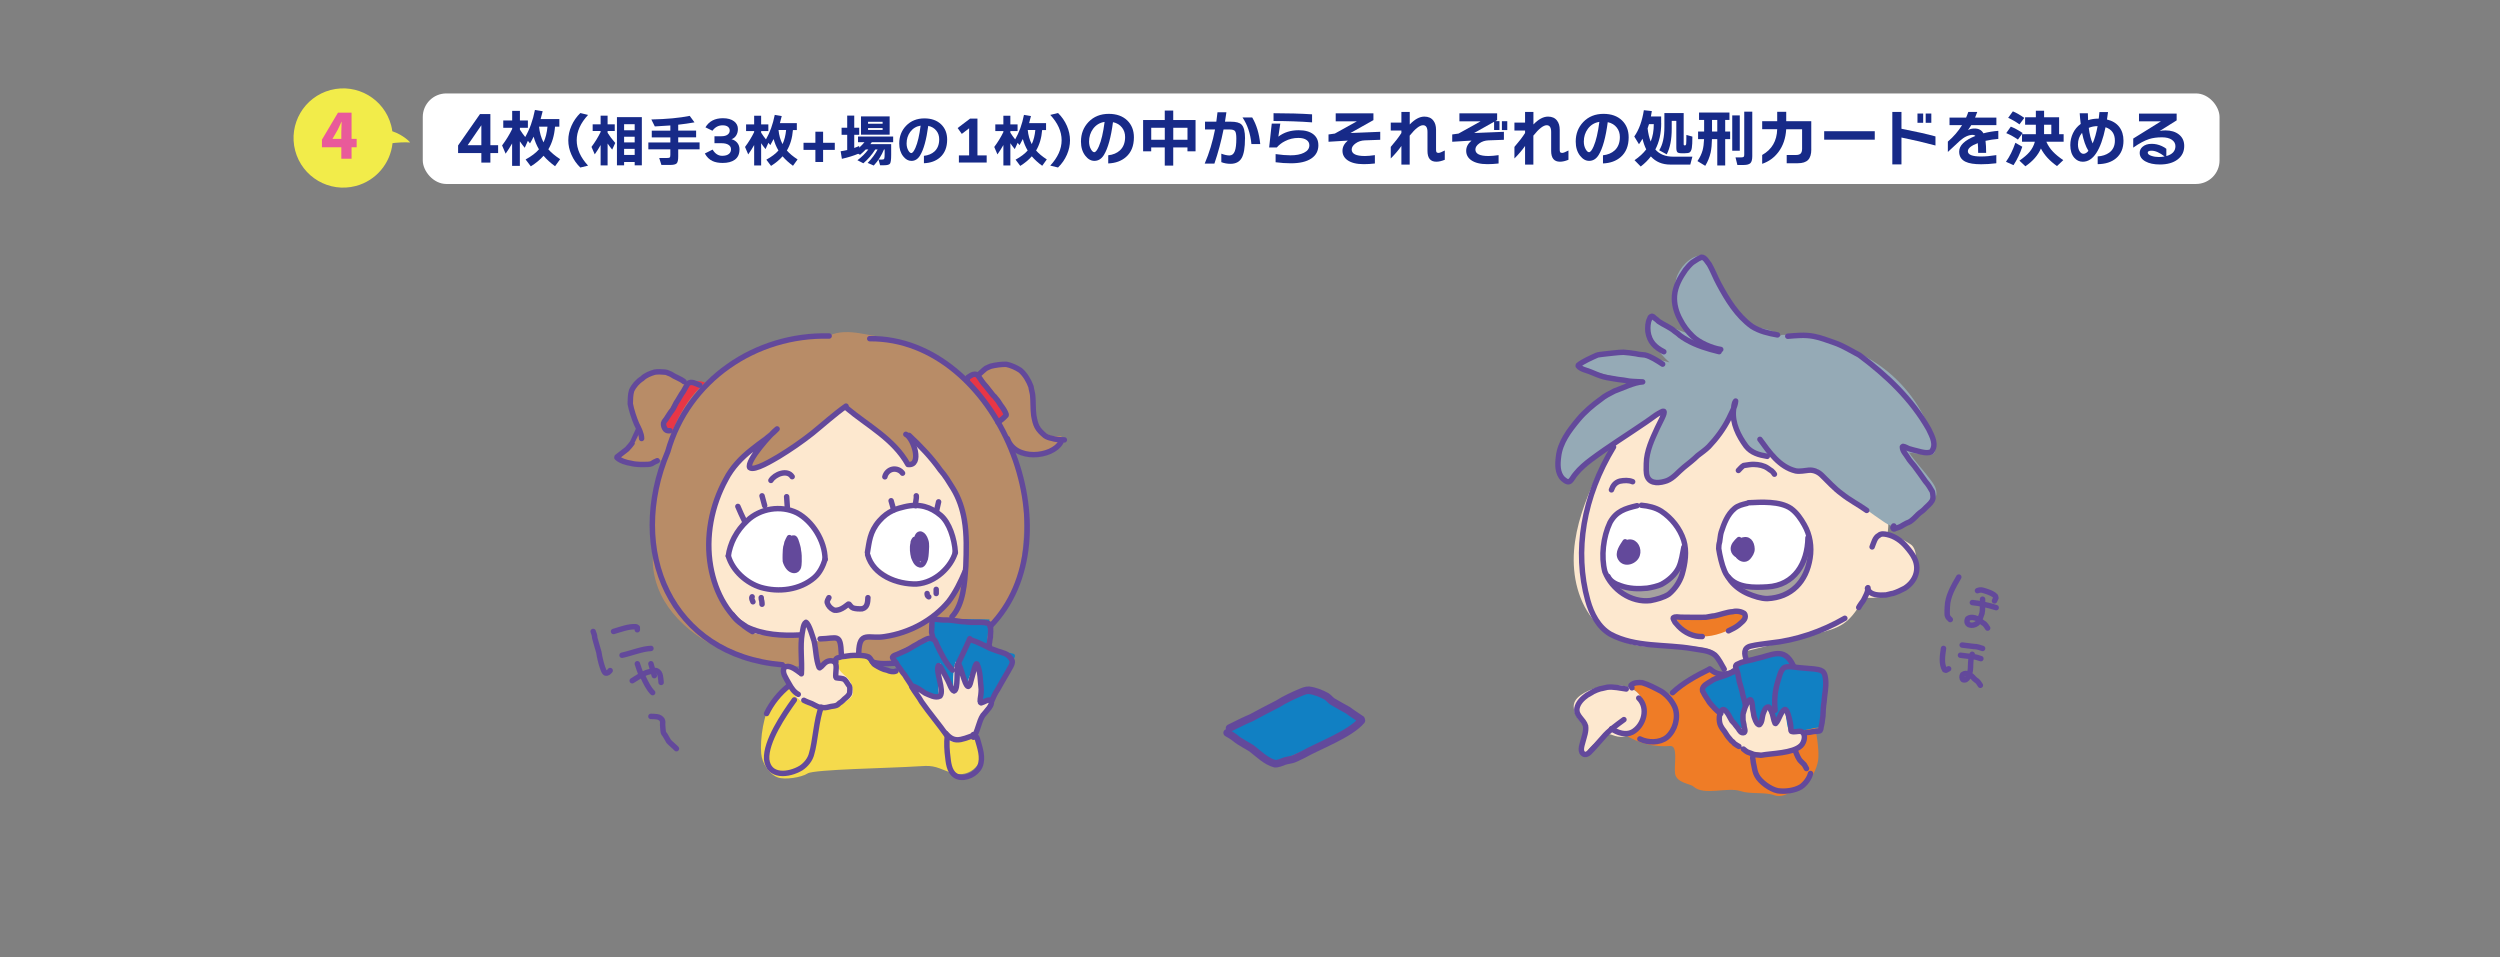 <?xml version="1.0" encoding="UTF-8"?><svg id="_レイヤー_2" xmlns="http://www.w3.org/2000/svg" viewBox="0 0 855.67 327.72"><rect x="0" y="0" width="855.67" height="327.72" fill="#808080" stroke="none"/><defs><style>.cls-1{stroke-width:2.58px;}.cls-1,.cls-2,.cls-3{fill:none;}.cls-1,.cls-3{stroke:#63499b;stroke-linecap:round;stroke-linejoin:round;}.cls-4{fill:#fde8cf;}.cls-4,.cls-5,.cls-6,.cls-7,.cls-2,.cls-8,.cls-9,.cls-10,.cls-11,.cls-12,.cls-13,.cls-14,.cls-15{stroke-width:0px;}.cls-5{fill:#b88c67;}.cls-6{fill:#e83646;}.cls-7{fill:#172a88;}.cls-8{fill:#fff;}.cls-3{stroke-width:1.87px;}.cls-9{fill:#f5da4c;}.cls-10{fill:#95aab6;}.cls-11{fill:#f2ec4a;}.cls-12{fill:#e95a9a;}.cls-13{fill:#ef7c26;}.cls-14{fill:#a5a19f;}.cls-15{fill:#1180c3;}</style></defs><g id="_レイヤー_6"><rect class="cls-2" width="855.67" height="327.72"/></g><g id="_レイヤー_8"><rect class="cls-8" x="144.7" y="31.98" width="614.98" height="30.99" rx="8.06" ry="8.06"/><path class="cls-7" d="m170.49,52.4h-2.65v3.26h-3.09v-3.26h-7.96v-2.62l7.49-10.73h3.56v10.65h2.65v2.71Zm-5.74-2.71v-6.82l-4.68,6.82h4.68Z"/><path class="cls-7" d="m175.3,49.06c-.66,1.19-1.41,2.36-2.24,3.54l-1.21-2.82c1.37-1.83,2.52-3.71,3.45-5.63v-.4h-3.05v-2.52h3.05v-3.28h2.65v3.28h2.73v2.52h-2.73v.61c.55.88,1.16,1.72,1.82,2.54,1.51-2.61,2.62-5.7,3.32-9.27l2.65.44c-.23.96-.46,1.86-.7,2.69h6.41v2.6h-1.48c-.24,3.02-1,5.6-2.29,7.75.99,1.13,2.34,2.25,4.04,3.37l-1.74,2.41c-1.57-1.14-2.88-2.33-3.94-3.58-1.17,1.34-2.62,2.55-4.36,3.62l-1.78-2.35c2-1.1,3.53-2.26,4.57-3.47-.8-1.35-1.41-2.8-1.82-4.34-.42.85-.84,1.62-1.25,2.31l-.72-.89-1.08,2.39c-.59-.71-1.15-1.45-1.67-2.22v8.4h-2.65v-7.71Zm10.73-.34c.71-1.48,1.16-3.27,1.35-5.36h-2.88c.2,2.02.71,3.8,1.52,5.36Z"/><path class="cls-7" d="m201.28,39.33c-2.59,2.8-3.89,5.69-3.89,8.68s1.3,5.88,3.89,8.68l-2.66.65c-1.3-1.28-2.32-2.74-3.04-4.4-.72-1.62-1.07-3.26-1.07-4.92s.36-3.31,1.08-4.95,1.73-3.1,3.04-4.38l2.66.65Z"/><path class="cls-7" d="m205.57,49.65c-.59,1.07-1.26,2.13-2.01,3.18l-1.11-2.55c1.24-1.66,2.28-3.36,3.12-5.09v-.36h-2.72v-2.28h2.72v-2.97h2.39v2.97h2.45v2.28h-2.45v.63c.68,1.1,1.55,2.25,2.62,3.47l-1.05,2.28c-.57-.7-1.1-1.4-1.57-2.09v7.49h-2.39v-6.95Zm14.11,6.93h-2.45v-1.13h-3.62v1.13h-2.45v-16.49h8.52v16.49Zm-2.45-11.99v-2.09h-3.62v2.09h3.62Zm0,4.16v-1.95h-3.62v1.95h3.62Zm0,4.29v-2.09h-3.62v2.09h3.62Z"/><path class="cls-7" d="m239.45,51.11h-7.32v2.45c0,1.24-.18,2.03-.55,2.38s-1.13.52-2.31.52h-2.89l-.75-2.39h2.72c.47,0,.77-.06.9-.18.13-.12.19-.42.19-.89v-1.88h-7.53v-2.36h7.53v-1.74h-6.36v-2.3h6.36v-1.78c-1.74.14-3.51.25-5.32.33l-1.19-2.38c5.26-.11,9.64-.52,13.14-1.23l1.63,2.22c-1.85.33-3.71.6-5.57.8v2.03h6.13v2.3h-6.13v1.74h7.32v2.36Z"/><path class="cls-7" d="m253.1,51.18c0,1.57-.55,2.75-1.65,3.52-1,.71-2.36,1.07-4.1,1.07-1.39,0-2.55-.22-3.47-.65-1.1-.51-1.98-1.37-2.64-2.58l2.66-1.34c.85,1.42,1.95,2.13,3.27,2.13,1.03,0,1.81-.22,2.34-.67.46-.4.69-.92.69-1.57s-.28-1.14-.84-1.51-1.35-.56-2.37-.56h-2.45v-2.39h2.38c.93,0,1.65-.19,2.15-.58.46-.36.69-.82.69-1.38,0-.52-.2-.95-.61-1.28-.41-.33-1.02-.5-1.82-.5-1.42,0-2.58.62-3.49,1.86l-2.39-1.17c1.23-2.08,3.22-3.12,5.98-3.12,1.63,0,2.92.36,3.85,1.09.86.68,1.28,1.54,1.28,2.6,0,.86-.2,1.6-.6,2.23-.4.63-.94,1.06-1.6,1.27.77.19,1.4.57,1.9,1.13.57.65.86,1.45.86,2.39Z"/><path class="cls-7" d="m258.12,49.65c-.6,1.07-1.28,2.14-2.03,3.2l-1.09-2.55c1.24-1.66,2.28-3.36,3.12-5.09v-.36h-2.76v-2.28h2.76v-2.97h2.39v2.97h2.47v2.28h-2.47v.56c.5.79,1.05,1.56,1.65,2.3,1.37-2.36,2.37-5.16,3.01-8.39l2.39.4c-.2.87-.42,1.68-.63,2.43h5.8v2.36h-1.34c-.22,2.73-.91,5.07-2.07,7.01.89,1.02,2.11,2.04,3.66,3.04l-1.57,2.18c-1.42-1.03-2.6-2.11-3.56-3.24-1.06,1.21-2.38,2.3-3.95,3.28l-1.61-2.13c1.81-1,3.19-2.04,4.14-3.14-.73-1.23-1.28-2.54-1.65-3.93-.38.77-.76,1.46-1.13,2.09l-.65-.8-.98,2.16c-.54-.64-1.04-1.31-1.51-2.01v7.6h-2.39v-6.97Zm9.71-.31c.64-1.34,1.05-2.96,1.23-4.85h-2.6c.18,1.83.64,3.44,1.38,4.85Z"/><path class="cls-7" d="m285.72,51.3h-4v4.14h-2.64v-4.14h-4.06v-2.43h4.06v-3.79h2.64v3.79h4v2.43Z"/><path class="cls-7" d="m293.72,52.64c-1.57.66-3.43,1.24-5.57,1.72l-.42-2.59c.74-.1,1.49-.24,2.24-.42v-5.21h-1.92v-2.43h1.92v-4.14h2.41v4.14h1.7v2.43h-1.7v4.5c.56-.19,1.12-.42,1.69-.69v.59c.68-.6,1.28-1.23,1.82-1.88h-2.22v-1.92h12.03v1.92h-7.3c-.11.15-.28.38-.5.67h7.12v3.71c0,1.57-.13,2.55-.39,2.94-.26.39-.94.58-2.04.58h-1.36l-.54-1.93h1.13c.45,0,.72-.1.82-.31s.15-.76.15-1.67v-1.49h-.23c-.83,2.06-2,3.89-3.5,5.5l-2.09-.9c1.4-1.42,2.54-2.95,3.41-4.6h-.8c-1.14,1.8-2.5,3.38-4.08,4.73l-2.03-1.05c1.44-1.07,2.69-2.3,3.73-3.68h-.88c-.63.66-1.28,1.27-1.95,1.82l-.65-.36Zm10.78-6.55h-9.81v-6.26h9.81v6.26Zm-2.41-3.75v-.65h-4.98v.65h4.98Zm0,2.14v-.65h-4.98v.65h4.98Z"/><path class="cls-7" d="m324.18,47.79c0,2.63-.82,4.66-2.45,6.09-1.42,1.24-3.25,1.9-5.5,1.99v-2.53c1.49-.17,2.7-.67,3.62-1.51,1.07-1,1.61-2.38,1.61-4.16,0-1.12-.31-2.09-.94-2.89-.66-.87-1.6-1.44-2.81-1.7-.63,4.72-1.56,8.1-2.8,10.13-.75,1.24-1.74,1.86-2.97,1.86-1.05,0-1.98-.52-2.8-1.57-.91-1.15-1.36-2.62-1.36-4.4,0-2.41.79-4.44,2.36-6.07,1.62-1.67,3.71-2.51,6.26-2.51,2.4,0,4.31.68,5.73,2.05,1.37,1.33,2.05,3.07,2.05,5.23Zm-9.08-4.79c-1.48.23-2.67.95-3.56,2.15-.83,1.14-1.24,2.45-1.24,3.95,0,.93.2,1.74.59,2.41.34.59.68.88,1.01.88.42,0,.89-.59,1.42-1.78.77-1.76,1.36-4.3,1.78-7.6Z"/><path class="cls-7" d="m337.72,55.63h-9.52v-2.45h3.5v-9.27l-2.51,1.92-1.42-2.01,4.25-3.22h2.53v12.58h3.16v2.45Z"/><path class="cls-7" d="m343.42,49.65c-.6,1.07-1.28,2.14-2.03,3.2l-1.09-2.55c1.24-1.66,2.28-3.36,3.12-5.09v-.36h-2.76v-2.28h2.76v-2.97h2.39v2.97h2.47v2.28h-2.47v.56c.5.79,1.05,1.56,1.65,2.3,1.37-2.36,2.37-5.16,3.01-8.39l2.39.4c-.2.87-.42,1.68-.63,2.43h5.8v2.36h-1.34c-.22,2.73-.91,5.07-2.07,7.01.89,1.02,2.11,2.04,3.66,3.04l-1.57,2.18c-1.42-1.03-2.6-2.11-3.56-3.24-1.06,1.21-2.38,2.3-3.95,3.28l-1.61-2.13c1.81-1,3.19-2.04,4.14-3.14-.73-1.23-1.28-2.54-1.65-3.93-.38.77-.76,1.46-1.13,2.09l-.65-.8-.98,2.16c-.54-.64-1.04-1.31-1.51-2.01v7.6h-2.39v-6.97Zm9.71-.31c.64-1.34,1.05-2.96,1.23-4.85h-2.6c.18,1.83.64,3.44,1.38,4.85Z"/><path class="cls-7" d="m359.47,39.33l2.66-.65c1.3,1.28,2.31,2.74,3.03,4.38.71,1.64,1.07,3.29,1.07,4.95s-.35,3.3-1.05,4.92c-.73,1.66-1.74,3.13-3.05,4.4l-2.66-.65c2.59-2.8,3.89-5.69,3.89-8.68s-1.3-5.88-3.89-8.68Z"/><path class="cls-7" d="m388.1,47.01c0,2.91-.9,5.15-2.71,6.73-1.57,1.37-3.59,2.1-6.08,2.2v-2.79c1.65-.18,2.98-.74,4-1.67,1.19-1.1,1.78-2.63,1.78-4.59,0-1.24-.35-2.31-1.04-3.2-.73-.96-1.77-1.59-3.11-1.88-.69,5.22-1.72,8.95-3.09,11.2-.83,1.37-1.93,2.05-3.28,2.05-1.16,0-2.19-.58-3.09-1.74-1-1.27-1.5-2.89-1.5-4.87,0-2.67.87-4.9,2.6-6.71,1.79-1.85,4.1-2.77,6.92-2.77,2.65,0,4.76.75,6.33,2.26,1.51,1.47,2.27,3.39,2.27,5.78Zm-10.03-5.29c-1.64.25-2.95,1.04-3.94,2.37-.92,1.26-1.38,2.71-1.38,4.36,0,1.03.22,1.92.66,2.67.38.65.75.97,1.12.97.47,0,.99-.66,1.57-1.97.85-1.95,1.5-4.75,1.97-8.4Z"/><path class="cls-7" d="m406.43,50.46h-4.87v6.22h-2.9v-6.22h-4.64v1.33h-2.77v-10.71h7.41v-3.24h2.9v3.24h7.64v10.71h-2.77v-1.33Zm-12.4-2.62h4.64v-4.11h-4.64v4.11Zm7.54,0h4.87v-4.11h-4.87v4.11Z"/><path class="cls-7" d="m426.12,47.41c0,3.13-.38,5.36-1.14,6.68s-2.03,1.98-3.81,1.98c-1.12,0-2.17-.19-3.15-.57v-2.9c1.1.41,2.02.61,2.77.61.86,0,1.47-.49,1.84-1.46.35-.9.53-2.35.53-4.34,0-1.28-.15-2.12-.43-2.51-.29-.39-.9-.58-1.83-.58h-2.12c-.79,3.99-1.83,7.89-3.13,11.68h-3.32c1.55-3.6,2.73-7.49,3.54-11.68h-3.43v-2.67h3.87c.17-1.14.3-2.22.4-3.22h3.05c-.13.96-.29,2.03-.49,3.22h1.95c1.83,0,3.08.33,3.73,1,.79.79,1.19,2.38,1.19,4.76Zm5.23,1.9h-3.03c-.34-3.58-1.35-6.62-3.05-9.1h3.32c1.47,2.46,2.38,5.49,2.75,9.1Z"/><path class="cls-7" d="m451.24,49.67c0,1.98-.81,3.51-2.44,4.59-1.63,1.09-3.95,1.63-6.95,1.63-1.74,0-3.49-.12-5.25-.36v-2.79c1.92.28,3.63.42,5.14.42,1.88,0,3.39-.29,4.55-.87,1.24-.61,1.86-1.46,1.86-2.56,0-.76-.31-1.36-.93-1.8-.66-.48-1.6-.72-2.82-.72-1.64,0-3.15.36-4.55,1.08-1.13.56-2.07,1.29-2.84,2.18h-2.62l.89-8.17h2.92l-.66,4.47c1.91-1.47,4.23-2.2,6.96-2.2,2.2,0,3.9.48,5.08,1.44,1.1.9,1.65,2.12,1.65,3.66Zm-2.16-7.79c-4.15-.31-8.54-.46-13.19-.46v-2.67c4.92,0,9.32.13,13.19.38v2.75Z"/><path class="cls-7" d="m472.39,47.85l-5.25.19c-1.2.04-2.25.38-3.15,1.03-.9.64-1.35,1.34-1.35,2.11,0,1.48,1.5,2.22,4.51,2.22.89,0,2.03-.1,3.43-.3v2.86c-1.31.15-2.58.23-3.81.23-2.44,0-4.3-.46-5.59-1.38-1.13-.82-1.69-1.88-1.69-3.2s.61-2.46,1.82-3.49l-6.6.4v-2.5c.66-.07,1.38-.17,2.16-.3.75-.39,3.26-1.79,7.54-4.19h-7.24v-2.73h12.91v2.31l-7.87,4.42,10.2-.42v2.73Z"/><path class="cls-7" d="m494.49,54.69c-1.06.44-2.02.66-2.88.66-2.02,0-3.03-1.23-3.03-3.68v-6.5c0-1.54-.51-2.31-1.52-2.31-1.14,0-2.67,1.19-4.57,3.56v9.91h-2.84v-6.37c-.96,1.38-2.17,2.81-3.64,4.28v-3.96c1.57-1.81,2.78-3.39,3.64-4.76v-.85h-3.64v-2.71h3.64v-3.64h2.86v4.28c1.72-1.79,3.39-2.69,5-2.69,1.37,0,2.4.46,3.09,1.38.61.79.91,1.83.91,3.13v6.75c0,.42.04.71.13.85.11.21.35.32.7.32.4,0,1.11-.27,2.16-.83v3.2Z"/><path class="cls-7" d="m514.73,47.85l-5.25.19c-1.2.04-2.25.38-3.15,1.03-.9.64-1.35,1.34-1.35,2.11,0,1.48,1.5,2.22,4.51,2.22.89,0,2.03-.1,3.43-.3v2.86c-1.31.15-2.58.23-3.81.23-2.44,0-4.3-.46-5.59-1.38-1.13-.82-1.69-1.88-1.69-3.2s.61-2.46,1.82-3.49l-6.6.4v-2.5c.66-.07,1.38-.17,2.16-.3.75-.39,3.26-1.79,7.54-4.19h-7.24v-2.73h12.91v2.31l-.66.36h1.46v3.03h-1.84v-2.82l-6.84,3.85,10.2-.42v2.73Zm1.16-3.34h-1.84v-3.03h1.84v3.03Z"/><path class="cls-7" d="m536.82,54.69c-1.06.44-2.02.66-2.88.66-2.02,0-3.03-1.23-3.03-3.68v-6.5c0-1.54-.51-2.31-1.52-2.31-1.14,0-2.67,1.19-4.57,3.56v9.91h-2.84v-6.37c-.96,1.38-2.17,2.81-3.64,4.28v-3.96c1.57-1.81,2.78-3.39,3.64-4.76v-.85h-3.64v-2.71h3.64v-3.64h2.86v4.28c1.72-1.79,3.39-2.69,5-2.69,1.37,0,2.4.46,3.09,1.38.61.79.91,1.83.91,3.13v6.75c0,.42.04.71.13.85.11.21.35.32.7.32.4,0,1.11-.27,2.16-.83v3.2Z"/><path class="cls-7" d="m557.44,47.01c0,2.91-.9,5.15-2.71,6.73-1.57,1.37-3.59,2.1-6.08,2.2v-2.79c1.65-.18,2.98-.74,4-1.67,1.19-1.1,1.78-2.63,1.78-4.59,0-1.24-.35-2.31-1.04-3.2-.73-.96-1.77-1.59-3.11-1.88-.69,5.22-1.72,8.95-3.09,11.2-.83,1.37-1.93,2.05-3.28,2.05-1.16,0-2.19-.58-3.09-1.74-1-1.27-1.5-2.89-1.5-4.87,0-2.67.87-4.9,2.6-6.71,1.79-1.85,4.1-2.77,6.92-2.77,2.65,0,4.76.75,6.33,2.26,1.51,1.47,2.27,3.39,2.27,5.78Zm-10.03-5.29c-1.64.25-2.95,1.04-3.94,2.37-.92,1.26-1.38,2.71-1.38,4.36,0,1.03.22,1.92.66,2.67.38.65.75.97,1.12.97.47,0,.99-.66,1.57-1.97.85-1.95,1.5-4.75,1.97-8.4Z"/><path class="cls-7" d="m568.58,42.14c0,3.46-.67,6.46-2.01,9.02,1.43,1.64,3.45,2.46,6.08,2.46h6.6l-.72,2.71h-6.82c-2.77,0-4.99-.93-6.67-2.79-.96,1.26-2.12,2.41-3.47,3.45l-2.12-2.16c1.68-1.16,3.01-2.39,4-3.7-.54-1.09-.96-2.3-1.27-3.64-.38.65-.78,1.28-1.21,1.88l-1.61-2.65c1.61-2.29,2.7-5.28,3.28-9l2.73.3c-.13.79-.23,1.4-.32,1.84h3.51v2.29Zm-3.6,6.31c.71-1.69,1.06-3.68,1.06-5.97h-1.63c-.16.51-.32.99-.49,1.44.2,1.74.55,3.25,1.06,4.53Zm14.27-1.69c0,1.83-.06,3.12-.19,3.85-.13.79-.38,1.31-.76,1.57-.3.18-.85.27-1.65.27h-1.12c-.72,0-1.2-.12-1.43-.37s-.35-.77-.35-1.58v-9.14h-1.57v2.73c0,3.63-.57,6.54-1.71,8.74l-2.58-1.4c1.19-1.83,1.78-4.49,1.78-7.96v-4.78h6.6v10.48c0,.24,0,.38.02.42.04.11.15.17.32.17h.11c.23,0,.36-.18.41-.55.05-.37.07-1.38.07-3.03l2.05.57Z"/><path class="cls-7" d="m585.95,47.62c-.03,1.79-.18,3.31-.44,4.55-.37,1.64-.99,3.17-1.86,4.59l-2.67-1.63c.82-1.17,1.4-2.39,1.76-3.66.28-1.06.45-2.34.51-3.85h-2.05v-2.6h2.07v-3.96h-1.74v-2.54h10.41v2.54h-1.46v3.96h1.69v2.6h-1.69v9.02h-2.71v-9.02h-1.82Zm.02-6.56v3.96h1.8v-3.96h-1.8Zm9.5,10.54h-2.58v-12.11h2.58v12.11Zm4.28,1.8c0,1.19-.21,1.99-.62,2.42-.42.43-1.2.65-2.34.65h-2.14l-.64-2.6h1.97c.44,0,.73-.08.87-.23.1-.13.15-.39.15-.78v-14.63h2.75v15.18Z"/><path class="cls-7" d="m619.95,51.15c0,1.64-.37,2.83-1.1,3.59-.73.75-1.91,1.13-3.51,1.13h-3.81v-2.82h3.13c.78,0,1.33-.17,1.65-.5.32-.33.49-.88.49-1.64v-6.67h-5.44c-.18,3.09-1.07,5.69-2.67,7.81-1.44,1.91-3.29,3.25-5.55,4.02v-3.03c3.32-1.86,5.03-4.8,5.14-8.81h-5.14v-2.75h5.14v-3.22h3.09v3.22h8.57v9.65Z"/><path class="cls-7" d="m641.67,47.81h-17.31v-2.9h17.31v2.9Z"/><path class="cls-7" d="m662.45,49.8c-3.66-.99-7.54-1.9-11.64-2.73v9.19h-3.13v-17.95h3.13v5.76c4.92.96,8.81,1.83,11.64,2.62v3.11Zm-4.21-7.77h-1.95v-3.17h1.95v3.17Zm2.79,0h-1.93v-3.17h1.93v3.17Z"/><path class="cls-7" d="m683.96,47.54c-1.54.13-3,.35-4.38.66.14,1.04.21,2.42.21,4.13h-2.73c0-1.4-.04-2.51-.13-3.34-2.26.85-3.39,1.77-3.39,2.77,0,1.2,1.52,1.8,4.55,1.8,1.47,0,3.2-.16,5.19-.47v2.79c-1.83.23-3.57.34-5.21.34-2.36,0-4.13-.28-5.31-.85-1.47-.69-2.2-1.86-2.2-3.49,0-2.09,1.86-3.87,5.57-5.36-.25-.24-.55-.36-.89-.36-1.48,0-2.99.71-4.53,2.12-.79.76-2.13,2-4.02,3.73v-3.54c1.96-1.68,3.58-3.56,4.87-5.65h-4.3v-2.56h5.67c.25-.55.51-1.2.76-1.95h3.07c-.31.86-.56,1.51-.76,1.95h7.3v2.56h-8.59c-.32.55-.7,1.12-1.12,1.71.65-.37,1.39-.55,2.22-.55,1.44,0,2.46.55,3.05,1.65,1.71-.45,3.41-.73,5.1-.85v2.75Z"/><path class="cls-7" d="m692.17,50.22c-.76,2.29-1.76,4.39-3.01,6.31l-2.58-1.16c1.27-1.78,2.34-3.94,3.22-6.5l2.37,1.36Zm.13-4.68l-1.63,2.24c-1.23-.88-2.56-1.62-4-2.22l1.57-2.22c1.23.48,2.58,1.21,4.06,2.2Zm.55-5.19l-1.65,2.22c-1.14-.83-2.43-1.58-3.87-2.24l1.61-2.22c1.19.49,2.49,1.24,3.92,2.24Zm5.69,10.48c-.99,2.3-2.76,4.33-5.31,6.08l-2.05-1.93c1.55-1.07,2.72-2.08,3.51-3.03.83-1,1.43-2.14,1.78-3.43h-4.4v-2.6h4.74v-3.22h-3.68v-2.56h3.68v-2.24h2.82v2.24h5.14v5.78h1.55v2.6h-5.91c.56,1.29,1.34,2.44,2.33,3.47.85.89,2,1.83,3.45,2.82l-2.14,2.03c-2.51-1.76-4.35-3.77-5.5-6.01Zm1.08-8.13v3.22h2.48v-3.22h-2.48Z"/><path class="cls-7" d="m726.8,48.15c0,2.58-.84,4.59-2.52,6.01-1.57,1.33-3.67,2-6.31,2.03v-2.65c1.58-.11,2.89-.54,3.92-1.27,1.31-.95,1.97-2.32,1.97-4.13,0-2.34-1.07-3.87-3.2-4.59-1.64,7.87-4.23,11.81-7.79,11.81-1.14,0-2.12-.46-2.92-1.38-.9-1.04-1.35-2.48-1.35-4.3,0-1.45.31-2.82.92-4.1.61-1.28,1.49-2.33,2.64-3.16-.16-1.24-.27-2.46-.34-3.66h2.79c.03,1.03.06,1.82.08,2.37,1.09-.35,2.27-.53,3.54-.53h.11c.1-.75.18-1.5.23-2.24h2.94c-.1.83-.22,1.68-.36,2.54,1.85.44,3.25,1.29,4.21,2.55.96,1.26,1.44,2.83,1.44,4.69Zm-12,3.49c-.93-1.48-1.66-3.54-2.18-6.18-.93,1.1-1.4,2.43-1.4,3.98,0,.99.2,1.78.59,2.37.35.55.78.83,1.29.83.59,0,1.16-.33,1.69-1Zm3.15-8.47c-1.1,0-2.11.2-3.03.59.27,2.2.71,3.98,1.33,5.33.71-1.64,1.27-3.61,1.69-5.93Z"/><path class="cls-7" d="m747.59,49.95c0,1.95-.76,3.49-2.27,4.64-1.51,1.14-3.53,1.71-6.05,1.71-2.03,0-3.68-.35-4.93-1.04-1.33-.72-1.99-1.7-1.99-2.94,0-.82.33-1.52.99-2.09.76-.66,1.8-1,3.11-1,1.17,0,2.32.25,3.45.76.68.31,1.2.63,1.57.95v2.48c2.07-.58,3.11-1.71,3.11-3.39,0-.9-.41-1.63-1.22-2.19s-1.94-.84-3.38-.84c-1.71,0-3.17.2-4.38.59-1.59.51-3.42,1.49-5.46,2.94v-3.11l9.46-5.88h-7.49v-2.65h12.89v2.31l-5.82,3.64c.58-.14,1.24-.21,1.99-.21,1.92,0,3.47.48,4.65,1.43,1.18.95,1.77,2.25,1.77,3.88Zm-6.71,3.6c-1.68-1.31-3.17-1.97-4.49-1.97-.86,0-1.29.22-1.29.66,0,.47.44.84,1.31,1.12.76.25,1.59.38,2.5.38.66,0,1.32-.06,1.97-.19Z"/><path class="cls-11" d="m121.77,63.66c-9.07,2.38-18.35-3.04-20.74-12.11-2.38-9.07,3.04-18.35,12.11-20.74,9.07-2.38,18.35,3.04,20.74,12.11.18.67.3,1.34.4,2.01.86.29,1.79.67,2.64,1.16,2.63,1.51,3.45,2.68,3.45,2.68,0,0-2.1-.18-5.01.11-.35.03-.68.08-1.01.12-.72,6.82-5.55,12.81-12.58,14.66Z"/><path class="cls-12" d="m116.82,54.34v-3.94h-6.63v-2.6l5.48-9.23h4.66v8.97h1.74v2.86h-1.74v3.94h-3.51Zm0-9.1c0-.61.03-1.5.08-2.69.03-.4.04-.67.04-.83h-.08c-.42.97-.85,1.88-1.27,2.71l-1.8,3.11h3.03v-2.31Z"/></g><g id="_レイヤー_9"><path class="cls-13" d="m590.39,231.8c-1.28-.58-2.57-1.15-3.85-1.73-.52-.23-1.06-.47-1.63-.43-.55.04-1.04.33-1.51.62-3.76,2.29-7.51,4.58-11.27,6.87-.41.25-.85.51-1.33.55-.71.06-1.35-.37-1.94-.76-3.25-2.18-7.48-4.07-10.92-2.21,1.96,1.74,4.01,3.61,4.78,6.12.77,2.51-.37,5.79-2.93,6.36-1.03.23-2.1,0-3.14.1-1.05.11-2.2.75-2.27,1.8-.06.96.79,1.71,1.59,2.24,4.57,3.04,10.19,4.47,15.66,4,2.84-.25,1.28,6.58,1.69,9.41.49,3.3,5.16,3.43,6.3,4.47,3.56,3.27,11.65.03,16.22,1.59,3.18,1.09,8.33.22,11.48,1.39s6.71-1.81,9.7-3.36c2.77-1.43,4.79-5.5,5.27-8.58s-.65-10.59-1.65-13.54c-2.51-7.4-8.38-9.14-14.74-13.67-1.08-.77-2.21-1.49-3.47-1.88-3.64-1.14-7.57.55-11.37.18"/><path class="cls-9" d="m293.41,224.86c-6.14-.5-11.72,3.28-16.71,6.88-2.25,1.63-5.68,2.39-7.94,4.02-1.33.96-3.29,3.12-4.34,4.37-3.12,3.72-4.3,12.94-3.89,17.77.28,3.25,2.59,7,5.64,8.17,2.42.93,8.11.04,10.28-1.36,2.18-1.4,28.57-1.8,37.85-2.43,1.66-.11,3.33-.24,4.96.05,3.08.55,5.84,2.52,8.96,2.65,2.8.11,5.64-1.47,6.86-4,1.81-3.74-.14-8.24-2.73-11.49-2.59-3.25-5.91-6.07-7.41-9.95-.92-2.38-1.1-5.05-2.32-7.29-1.25-2.3-3.6-3.98-6.19-4.41-5.41-.91-11.35,3.27-16.15.62-1.44-.8-2.52-2.12-3.92-2.99-1.4-.87-3.43-1.16-4.55.05"/><path class="cls-5" d="m349.81,174.44l-18.55-4.97c.92,10.99-4.95,21.71-13.18,29.04-8.12,7.22-18.31,11.61-28.54,15.29-2.37-3.19-9.62-6.15-11.13-9.07-4.48-8.63-10.4-16.51-17.43-23.22-6.41-6.12-14.51-11.51-23.35-11.03l-13.4,15.26c-1.85,6.65-.37,13.97,3.14,19.92,3.51,5.95,8.89,10.63,14.82,14.17,7.48,4.47,15.94,7.27,24.6,8.14,3.74.38,16.83-.07,19.89-2.25.82-.58,1-.64,1.51-1.42,1.09.62,6.97-.21,8.14.24,3.91,1.5,4.48,2.51,8.67,2.51,5.61,0,10.68-2.49,15.64-5.12,4.45-2.36,8.26-3.72,12.7-6.07,2.95-1.56,6.5-1.53,8.57-4.15,1.75-2.22,4.54-7.2,5.25-9.94,2.24-8.58,3.77-18.55,2.65-27.35Z"/><path class="cls-5" d="m236.66,133.52c-1.71-2.44-4.57-3.81-7.39-4.79-1.75-.61-3.61-1.12-5.45-.84-3.37.52-7.33,5.06-8.04,8.4-.71,3.34,1.49,5.44,2.39,8.73.24.89.5,1.82.3,2.72-.15.66-.53,1.25-.93,1.8-1.97,2.77-4.32,5.25-6.98,7.37,4.68,1.24,9.62,1.81,14.38.91,4.76-.91,9.33-3.41,12.07-7.4"/><path class="cls-5" d="m334.28,130.41c1.25-3.54,4.8-6.14,8.56-6.27s7.47,2.22,8.97,5.67c1.47,3.38.85,7.32,1.85,10.87,1.18,4.15,3.3,9.42,8.93,8.52.36-.06.74.17.97.45.32.4.17,1-.07,1.46-1.04,1.95-3.47,2.39-5.51,3.24-8.14,3.4-12.56-2.56-18.11-5.9-1.29-.78-2.62-1.59-3.48-2.82s-1.13-3.02-.23-4.22"/><path class="cls-6" d="m242.82,132.71c-.6-1.84-2.97-2.62-4.84-2.08-1.87.53-3.3,2.01-4.54,3.5-2.57,3.1-4.72,6.54-6.34,10.23-.13.29-.25.6-.19.91.09.44.53.71.92.92,1.17.64,2.34,1.28,3.51,1.93.36.2.75.4,1.17.37.45-.04.82-.36,1.13-.67,1.61-1.6,2.81-3.55,4-5.47,2.33-3.79,4.67-7.58,7-11.37"/><path class="cls-6" d="m328.46,130.78c1.12-1.34,2.53-2.44,4.1-3.21.42-.21.9-.39,1.35-.24.28.09.5.3.7.51,3.4,3.39,6.32,7.25,8.65,11.45.36.64.71,1.36.58,2.08-.11.6-.53,1.09-.93,1.54-1.12,1.23-2.29,2.42-3.5,3.55-.18.17-.4.35-.64.29-.17-.04-.29-.2-.39-.35-3.49-5.19-6.98-10.37-10.47-15.56"/><path class="cls-15" d="m305,224.3c4.31-2.53,9.09-4.26,14.02-5.09-1.14-2.42-1.21-5.32-.18-7.78,6.61.38,13.22.57,19.84.59-.24,2.16-.48,4.33-.72,6.49-.08.73-.15,1.53.24,2.15.36.56,1.01.85,1.63,1.09,2.14.83,4.36,1.47,6.62,1.9.31.06.65.14.83.4.25.36.05.85-.16,1.23-1.68,3.15-3.36,6.29-5.03,9.44-.89,1.68-1.8,3.37-3,4.84-.52.64-1.09,1.23-1.71,1.77-3.3,2.88-7.99,4.1-12.28,3.19-9.17-1.95-15.29-13.18-20.1-20.22Z"/><path class="cls-15" d="m583.33,234.62c.16-.71.94-1.07,1.62-1.31,3.39-1.23,6.78-2.45,10.16-3.68-.7-.68-1.21-1.56-1.44-2.51,4.99-1.27,9.98-2.54,14.97-3.8.65-.17,1.39-.32,1.97.03.67.41.8,1.31,1.09,2.04.63,1.58,2.24,2.61,3.89,3.02s3.39.33,5.09.32c1.19,0,2.53.1,3.28,1.02.63.78.61,1.88.57,2.87-.25,5.31-.5,10.63-.75,15.94-4.01.88-8.03,1.77-12.04,2.65-6.37,1.4-13.23,1.14-18.72-2.91-2.63-1.94-10.34-10.71-9.69-13.68Z"/><path class="cls-4" d="m546.12,163.55c-3.59,7.95-6.73,16.27-7.38,24.97s1.47,17.91,7.3,24.4c3.72,4.14,8.85,7,14.33,8,7.91,1.43,16.26-.93,24.02,1.15,1.15.31,2.35.76,3.06,1.72.81,1.09,1.98,4.59,2.69,5.75.89,1.45,2.4-.54,4.1-.66.69-.05-.28-.85.1-1.38.56-.77,2.41-1.4,3.33-1.83-.55-1.63-.1-1.12.17-2.82,8.23-2.06,16.45-4.12,24.68-6.19,2.97-.74,6.01-1.52,8.52-3.26,3.14-2.17,5.12-5.6,7.01-8.92,5.25.71,10.78-1,14.72-4.54.94-.85,1.82-1.83,2.26-3.02,1.06-2.84,1.47-8.91-1.05-10.59-2.53-1.67-5.04-2.97-8.04-3.38,1.82-8.2-3.31-13.3-7.76-20.43-4.45-7.13-10.83-12.84-17.5-17.96-4.84-3.72-9.96-7.22-15.68-9.34-5.66-2.1-11.76-2.78-17.8-2.84-5.78-.06-11.64.47-17.05,2.48-5.93,2.2-9.61,5.37-12.86,10.55-3.86,6.16-8.12,11.4-11.16,18.13Z"/><path class="cls-4" d="m541.1,237.86c-.79.57-1.55,1.24-2.01,2.1-1.3,2.47.33,5.45,2.19,7.52.85.94,1.83,2.02,1.66,3.28-.08.59-.4,1.11-.67,1.63-.72,1.35-1.17,2.84-1.34,4.36-.07.6.01,1.37.58,1.58.65.23,1.21-.48,1.59-1.06,1.56-2.37,4.05-3.94,6.46-5.43.38-.23.77-.47,1.21-.5.43-.03.84.14,1.25.29,1.12.42,2.32.68,3.51.51,1.9-.28,3.47-1.65,4.65-3.17,1.62-2.1,2.73-4.73,2.41-7.35-1.19-9.87-15.97-7.76-21.48-3.76Z"/><path class="cls-4" d="m597.56,250.2c-.81-2.53-1.05-5.24-.68-7.87.15-1.09.6-2.36,1.67-2.6.91,3.07,2.36,5.99,4.26,8.57,0-2.2.6-4.41,1.72-6.31,1.14,1.99,2.12,4.07,2.94,6.22.82-1.98,2-3.82,3.45-5.4.26,1.72.52,3.44.78,5.15.14.94.39,2.03,1.25,2.43,1.01.47,2.18-.31,3.28-.18,1.77.22,2.36,2.78,1.35,4.26-3.08,4.54-16.09,3.87-20.87,1.92-3.14-1.29-11.26-11.36-6.71-13.29,1.07,1.52,1.99,3.18,3.32,4.52.51.51,4.17,2.38,4.23,2.57Z"/><path class="cls-4" d="m245.35,164.93c-4.64,9.26-2.09,18.32-1.87,28.89.07,3.25.95,6.42,2.5,9.27,2.89,5.33,5.12,10.89,10.75,13.12,5.41,2.14,11.89,1,17.67,1.67.67,3.22.3,8.46.16,11.74-.94-1.16-3.03-1.08-4.12-1.92-.65-.5-1.53-.25-1.85.51-.21.49-.21,1.06-.17,1.6.35,4.9,3.59,9.49,8.09,11.46,4.76,2.08,10.72,1.14,14.55-2.4.64-.59.99-1.43.91-2.3-.18-1.9-.95-3.83-2.42-5.04-2.21-1.81-3.74-3.66-3.19-6.47l-5.81,3.58-1.05-9.18c2.04-.03,4.07-.27,6.06-.73,1.28-.3,2.52.64,2.55,1.95l.1,4.83c2.51-.27,3.46-.28,5.7-1.45.48-.25.46-2.98.69-4.09.24-1.19-.14-.81.86-1.5s4.87-.38,6.06-.59c5.16-.92,10.51-1.94,14.84-4.89,8.1-5.52,14.68-14.44,14.68-24.63s-.74-20.7-5.71-29.35c-5.08-8.83-14.71-14.34-24.29-17.79-8.82-3.18-19.94-4.75-28.96-1.35-2.71,1.02-4.77,2.89-7.04,4.61-3.62,2.75-7.47,5.01-10.74,8.21-3.63,3.55-6.66,7.7-8.93,12.23Z"/><path class="cls-4" d="m311.78,234.94c2.11,1.32,4.35,2.44,6.68,3.35.92.36,2.21.56,2.69-.3.23-.41.16-.92.09-1.38-.48-3.03.96-6.72.48-9.75,1.6,3.57,2,7.48,4.86,10.16-.6-3.52-.44-7.16.46-10.61.86,2.98,2.15,5.83,3.81,8.44.53-2.96,1.92-5.76,3.97-7.96.85,4.1,2.21,8.47-.24,13.38,1.49-.72,3.24-.91,4.85-.53-2.11,2.43-3.6,5.4-4.28,8.54-.25,1.15-.45,2.43-1.37,3.16-.45.36-1.01.53-1.55.7-1.87.57-5.29,2.44-7.2,1.46-1.45-.74-2.54-3.64-3.53-4.9-1.76-2.25-3.56-4.45-5.21-6.79-1.21-1.72-2.81-5.85-4.5-6.96Z"/><path class="cls-8" d="m323.59,179.2c-1.92-3.35-5.65-5.46-9.48-5.9-3.84-.44-7.74.66-11.1,2.57-1.21.7-1.17,1.35-2.08,2.41-1.66,1.93-2.75,4.76-3.13,7.28-.26,1.76-1.19,3.53-.49,5.17.79,1.85,2.5,3.12,4.16,4.26,2.73,1.87,5.69,3.67,8.99,3.87,2.74.16,5.87.67,8.38-.42,1.46-.63,2.47-2.79,3.7-3.8,2.23-1.82,3.59-4.68,3.6-7.56"/><path class="cls-8" d="m275.05,176.89c-.92-.89-1.87-1.77-3-2.38-2.72-1.46-6.01-1.11-9.08-.72-1.3.17-2.62.35-3.81.9-1.36.64-2.45,1.73-3.45,2.84-1.4,1.55-2.71,3.19-3.91,4.91-1.07,1.53-2.08,3.18-2.31,5.04-.32,2.62.99,5.18,2.66,7.23,4.79,5.88,13.32,8.75,20.4,6.04,1.73-.66,3.34-1.62,4.86-2.68,1.49-1.04,2.93-2.21,3.95-3.73,3.91-5.85-2.23-13.5-6.3-17.46Z"/><path class="cls-8" d="m569.46,175.62c-3.38-2.6-8.05-3.82-12.02-2.28-4.44,1.72-7.08,6.4-8.09,11.06-.83,3.86-.77,7.97.65,11.65,1.42,3.68,4.27,6.89,7.96,8.29,5.52,2.11,12.26-.34,15.57-5.24,2.26-3.35,4.02-9.22,3.17-13.28-.78-3.74-4.28-7.94-7.23-10.21Z"/><path class="cls-8" d="m589.62,193.53c.78,1.85,1.88,3.55,3.14,5.11,1.25,1.54,2.67,2.95,4.34,4.02,3.98,2.54,9.3,2.85,13.55.79,4.76-2.31,7.87-7.28,8.82-12.48.74-4.03.27-8.34-1.68-11.95-1.95-3.61-5.45-6.43-9.47-7.2-1.49-.28-3.01-.29-4.53-.3-2.31-.01-5.36-.56-7.55.37-2.24.95-4.11,3.51-5.3,5.53-1.42,2.41-2.3,5.14-2.55,7.93-.13,1.44-.09,2.91.13,4.34.19,1.2,1.09,2.72,1.09,3.86Z"/><path class="cls-13" d="m573.35,211.32c2.99-.44,6.02.71,9.03.45,1.14-.1,2.26-.39,3.37-.69,2.06-.55,4.12-1.1,6.18-1.65,1.04-.28,2.13-.56,3.19-.36,1.06.2,2.08,1.05,2.11,2.13.04,1.21-1.09,2.1-2.13,2.71-3.44,2.01-8.43,4.16-12.52,3.88-1.82-.13-3.89-.92-5.43-1.87-.5-.31-4.22-4.53-3.81-4.59Z"/><path class="cls-14" d="m618.82,183.11c-.12,3.67-.28,7.52-2.1,10.66-1.78,3.09-4.93,5.06-8.15,6.4-2.04.85-4.2,1.49-6.4,1.43-3.2-.08-6.17-1.63-9.02-3.15,1.19,3.31,4.36,5.56,7.7,6.21,3.34.64,6.8-.13,9.95-1.43,2.63-1.09,5.21-2.64,6.76-5.11.8-1.27,1.29-2.72,1.66-4.19.93-3.63,1.18-7.63-.36-11.02"/><path class="cls-14" d="m576.11,186.53c.65,5.8-2.71,11.84-7.88,14.16-5.65,2.53-12.32.67-17.56-2.66,1.37,1.36,1.95,3.41,3.34,4.75,1.64,1.58,4.04,1.88,6.27,2.1,2.29.23,4.64.45,6.84-.2,3.77-1.11,6.48-4.58,8.2-8.24,1.5-3.19,2.42-7.01,1.02-10.25"/><path class="cls-5" d="m335.48,135.72c-1.91-2.74-4.18-5.49-7.27-6.67-2.75-2.89-5.76-5.51-9.1-7.69-5.24-3.4-11.34-5.64-17.57-5.79l.28-.15c-1.63-.3-3.25-.6-4.88-.89-3.48-.64-7.07-1.28-10.53-.53-1.38.3-2.73.87-3.91,1.68-7.57-.13-15.16,1.03-22.3,3.77-7.45,2.85-14.89,7.45-20.53,13.09-8.66,8.66-11.97,21.16-14.94,33.05-2.03,8.11-3.88,17.33.73,24.3.32.49.79.99,1.3,1.21.23,1.49.55,2.96.98,4.42.46,1.58,1.17,3.27,2.63,4.03,2.84,1.47,5.95-1.51,7.44-4.34,4.75-9.03,5.26-19.78,9.7-28.96,3.73-7.71,9.88-13.68,16.84-18.8-.78,1.72-1.65,3.38-2.91,4.77-1.23,1.36-2.78,2.4-3.97,3.8-1.19,1.39-.82,2.58-.17,4.29,3.73-1.07,5.87-2.43,9.13-4.54,3.07-1.98,6.14-3.97,9.22-5.95,1.77-1.14,3.54-2.29,5.2-3.59,2.78-2.19,6.01-3.74,7.96-6.69.82.46.83-.16,1.65.3,2.2,1.24,3.49,2.91,5.32,4.64,2.21,2.09,5.54,3.34,7.56,5.61,2.28,2.57,4.26,5.59,7.08,7.55.37.26,1.02,1.56,1.46,1.47.35-.07,1.31-1.69,1.5-1.99,1.1-1.71-.5-3.65-1.16-5.58-.26-.76-.51-1.52-.75-2.28,9.11,8.13,16.6,18.19,19.25,29.98.41,1.81,1.4,3.18,2.24,4.83.61,1.19,1.6,2.27,2.8,2.8.4,2.51.99,4.99,2.12,7.26,1.63,3.27,4.66,6.07,8.3,6.42.49.05,1.01.04,1.43-.21.62-.38.84-1.16.96-1.87,5.35-30.07-.54-44.74-13.11-62.75Z"/><path class="cls-10" d="m662.19,152.53c-2.32-9.75-8.09-18.62-15.6-24.94-7.51-6.32-15.51-9.23-24.47-11.68-4.49-1.23-7.88-1.48-12.35-1.28-.22.19-.5.32-.75.48-.07-.12-.11-.19-.21-.3-2.15-2.32-6.39-2.18-8.93-3.37-3.72-1.74-6.29-4.1-8.33-7.41-2.65-4.3-3.9-9.44-7.26-13.1-1.06-1.15-.2-3.53-2-3.49-3.81.09-7.62,4.3-8.54,7.86-1.53,5.93-.32,10.98,2.37,16.23.53,1.03,1.27,1.75,1.94,2.65-3.96-1.14-7.31-2.81-10.9-4.87-.86-.49-2.22-.19-2.34,1.1-.53,5.67,2.47,9.96,6.62,13.65-5.46-1.55-10.58-2.21-16.33-2.96-2.42-.32-5.4-.26-8.01.36s-4.8,1.99-6.08,4.44c7.33,2.2,14.67,3.89,22.27,4.86-9.46.71-16.41,4.96-22.47,12.13-2.75,3.25-6.08,5.79-7.26,10.04-1.18,4.25-.21,8.75,2.95,11.89,10.14-8.38,20.48-16.45,31-24.33,1.03-.77,2.37.27,1.92,1.48-2.14,5.77-4.53,11.4-6.19,17.37-.7,2.51,1.65,6.18,4.3,5.69,6.16-1.14,10.26-5.58,14.27-9.69,5.17-5.3,9.19-9.5,11.95-16.27-1.04,9.15.89,11.72,8.74,16.57.55.34,3.77.36,4.67.03,1.39,1.25,2.27,2.31,3.86,3.36,1.42.94,3.22,1.6,5.04,2.04,1.82.44,4.08-.26,5.92-.6,1.07,1.4,1.68,2.44,3.01,3.82,2.01,2.08,5.93,4.28,8.14,5.92,4.05,3.01,7.41,5.55,11.38,8.23,1.14.77,2.15,1.48,3.49,1.64,1.65.2,3.11-.41,4.51-1.2,3.34-1.88,6.22-4.2,8.79-7.02.68-.75,1.31-1.49,1.44-2.54.24-1.86-.72-3.38-1.82-4.88-2.38-3.24-5.27-6.24-7.56-9.56.87.12,1.77.23,2.64.34,1.38.17,2.71.36,4.11.43.51.03,1.12.12,1.57-.28.8-.72.79-1.72.52-2.83Z"/><path class="cls-3" d="m552.26,152.98c-10.33,17.02-13.51,35.54-8.81,52.54,1.25,4.51,3.59,9.14,7.77,11.56,8.54,4.56,18.65,3.34,27.92,4.91,2.54.5,5.74.52,7.83,2.2,1.36,1.34,2.22,3.22,3.17,4.85"/><path class="cls-3" d="m631.43,211.62c-7.85,4.56-16.7,7.57-25.74,8.49-2.07.3-4.35.51-6.38,1-2.71.59-2.33,2.86-1.51,4.91"/><path class="cls-3" d="m560.31,173.08c-4.09.97-7.1,1.85-9.27,5.79-2.3,4.85-3.1,11.6-1.73,16.82,2.41,6.1,8.93,10.67,15.58,9.87,2.06-.4,4.56-1.03,6.32-2.22,2.06-1.71,3.73-4.17,4.51-6.73,1.07-3.71,1.72-7.93.56-11.7-1.28-4.01-4.17-7.64-7.67-9.94-2-1.26-4.46-1.83-6.79-2.03"/><path class="cls-3" d="m550.39,197.3c.77,1.69,2.58,2.62,4.27,3.16,2.89,1.07,6.13,1.18,9.17.85,1.46-.23,3.51-.69,4.85-1.32,2.36-1.27,4.62-3.23,5.85-5.64,1-2.15,1.34-4.75,1.8-7.07"/><path class="cls-3" d="m597.98,172.28c-1.45.35-3.17.75-4.31,1.77-2.42,2-3.6,5.19-4.55,8.09-.31,1.01-.36,2.28-.55,3.31-.22.67-.34,1.62-.31,2.33.35,2.29,1.06,5.51,1.99,7.63.45,1.19,1.46,2.43,2.18,3.47,1.53,1.91,3.71,3.43,5.96,4.38,1.99.81,4.29,1.62,6.46,1.62,8.34-.39,13.41-5.84,14.68-13.87.62-3.85,0-7.94-1.95-11.33-1.17-2.1-2.62-4.22-4.59-5.64-3.78-2.59-10.13-2.19-14.57-1.97"/><path class="cls-3" d="m591.5,197.42c3.13,3.89,8.83,3.71,13.37,3.45,9.36-.52,13.79-8.12,13.94-16.81"/><path class="cls-3" d="m602.37,150.38c3.16,4.36,6.71,9.48,12.25,10.8,1.46.27,3.03-.12,4.48-.24,1.61-.16,3.23.56,4.37,1.66,2.23,2.14,4.4,4.62,6.94,6.43,2.59,2.1,5.79,3.73,8.5,5.67"/><path class="cls-3" d="m611.9,115.08c3.09-.23,5.84-.56,8.96.05,2.37.46,4.5,1.32,6.99,2.17,2.77.94,5.87,2.82,8.56,4.25,9.46,7.06,17.83,14.99,23.71,25.31,1.19,2.49,2.91,5.44.84,7.86-1.58.47-2.99.09-4.56-.33-.98-.26-2.14-.5-3.11-.84-.68-.24-1.22-.68-1.94-.77-.07.06-.16.13-.23.19,0,1.42,1.22,2.52,1.88,3.65.66,1.13,1.42,1.85,2.22,2.87,1.31,1.68,2.54,3.55,3.81,5.29.96,1.06,1.66,2.25,2.36,3.5.19,1.05.46,2.21-.14,3.19-.67,1.1-1.77,1.85-2.65,2.83-.6.66-1.47,1.1-2.13,1.77-.84.85-1.67,1.74-2.7,2.44-.32.22-.73.35-1.16.53-.62.26-1.5.87-2.08,1.17-.79.41-1.47.49-2.23.85-.07-.03-.15-.05-.23-.07-.03-.34.03-.65.13-.97-.02,0-.03,0-.05,0-.09.2-.18.4-.27.61"/><path class="cls-3" d="m640.76,187.19c.51-1.24.96-3.29,2.3-3.93.8-.74,1.91-.51,2.87-.31,2.58.55,4.92,2.22,6.6,4.23,1.04,1.21,2.17,2.63,2.82,4.09,1.78,3.9.06,7.87-3.43,10.08-1.15.62-2.76,1.38-4.02,1.75-.77.08-1.64.43-2.4.54-2.22.11-5.37.27-6.33-2.24"/><path class="cls-3" d="m556.24,185.45c-.99,1.56-2.74,3.79-1.57,5.66,1.38,2.36,5.07,1.05,5.71-1.28.59-1.83-.51-4.41-2.68-4.28-1.97.15-3.15,2.71-2.27,4.39.7.93,2.11.79,2.95.13.74-.55,1.19-1.52,1.18-2.44-.05-1.98-2.05-2.59-2.94-.7-.63,1.26.28,2.96,1.73,2.03.37-.32.73-.85.62-1.36l-.06-.06-1.09-.57c-.49.72.77,2.35.88,3.16"/><path class="cls-3" d="m595.22,184.67c-.95.92-2.15,2.05-1.92,3.5.27,1.67,2.33,2.6,3.8,1.83,1.39-.6,1.9-2.89.4-3.66-1.14-.52-2.41.83-1.91,1.95.44.87,1.7.55,2.08-.2.45-1.09-.78-1.01-1.25-.32-.57.64-.83,2.34.35,2.42,1.25-.32,1.23-2.12.47-2.93-.44-.49-1.27-.64-1.75-.13-.74.77-.46,2.1.3,2.76,1.18.85,2.3-.21,2.22-1.49-.05-1.16-.71-2.28-1.64-2.96-1.1-.76-2.21-.3-2.21,1.09-.02,2.41,2.97,3.43,3.78.9.45-1.65-1.32-3.25-2.73-1.96-.77.81-.6,2.07-.42,3.08"/><path class="cls-3" d="m250.71,210.45c.63.88,1.41,1.79,2.28,2.43.78.41,1.82,1.25,2.57,1.69,5.65,2.72,12.17,3.08,18.35,2.75"/><path class="cls-3" d="m280.69,218.67c6-.15,6.95-2.07,7.27,5.16"/><path class="cls-3" d="m330.29,195.63c-1.47,3.51-3.29,7.22-5.61,10.24-5.43,6.51-13.47,10.77-21.83,12.01-5.42.97-8.71-2.25-8.94,5.51"/><path class="cls-3" d="m289.56,139c-3.98,2.78-7.8,6.28-11.55,9.31-3.61,2.86-7.57,5.56-11.5,7.96-1.71.96-8.37,5.13-9.91,3.77-1.2-2.19,7.39-11.76,9.37-13.23-2.51,2.69-5.84,4.73-8.68,7.06-3.56,2.79-6.79,6.19-8.87,10.25-4.9,8.97-6.97,19.62-5.2,29.73,1.61,9.1,6.13,17.63,14.34,22.33"/><path class="cls-3" d="m311.16,149.03c3.84,3.59,7.66,7.56,10.68,11.86,1.67,1.86,3.08,4.24,4.39,6.36,1.95,3.18,3.2,6.91,3.82,10.58.9,5.23.71,10.72.52,16-.42,5.62-.78,12.93-4.74,17.26"/><path class="cls-3" d="m283.78,115.01c-25.13-.67-48.32,15.08-55.21,39.54-14.28,33.68.76,69.76,39.21,72.99"/><path class="cls-3" d="m297.69,115.91c43.92-.32,71.32,67.84,41.15,98.55"/><path class="cls-3" d="m324.12,251.79c-2.66-3.81-6.02-7.74-8.68-11.56-.85-1.6-2.48-3.53-3.33-5.13v-.24c.44-.16,1.17.32,1.55.48,1.02.49,2.04,1.31,2.99,1.9,1.47.6,3.53,1.85,5.1,1.01,1.57-1.94-1.73-8.69-.55-10.44.7.21,1.01,1.1,1.35,1.67.6,1.03,1.32,2.26,1.83,3.34.51.86,1.27,3.45,2.16,3.7,1.57-.48.71-7.55,1.39-9.27l.17-.04c.83,1.54,1.2,3.48,1.82,5.12.33.84.6,1.95,1.3,2.57l.21.04c.7-.32.75-1.56.99-2.22.3-1.17.68-2.58,1.02-3.74.17-.52.38-1.33.74-1.76l.22.05c1.25,2.67,1.08,5.79,1.44,8.66.02.48-.08,1.53-.14,2.02-.09.64-.36,1.84-.12,2.46l.24.17c1.04-.26,2.06-1.18,3.2-.93l.26.21c.28,1.15-.51,2.25-1.25,3.05-.43.56-1.12,1.4-1.6,1.91-1.45,2.15-1.69,5.41-3.2,7.51l-.13-.03c-.05-.18,0-.7.03-.89"/><path class="cls-3" d="m323.72,251.01c1.48,1.67,2.86,2.54,5.15,2.08.96-.18,2.05-.56,2.96-.9,1.08-.4,2.13-.84,2.65.55.84,3.05,2.21,6.48.91,9.58-1.21,2.61-4.79,4.4-7.57,3.53-2.61-.92-3.13-3.96-3.38-6.38-.35-2.51-.49-5.15-.21-7.68"/><path class="cls-3" d="m595.17,255.48c-.35-.21-1.24-.7-1.53-.97-.1-.16-.36-.44-.51-.56-.38-.23-.8-.62-1.02-1-.61-.61-1.36-1.71-1.78-2.46-.48-.58-1.1-1.46-1.42-2.15-.69-1.32-.72-4.66.74-5.47h.35c1.23.52,2.09,2.82,2.78,3.87.36.46.92.88,1.2,1.4.22.26.8.95.98,1.22.43.71.99,1.75,2,1.37.6-.41.04-1.56,0-2.12-.02-.66-.3-1.4-.38-2.05,0-.4-.07-1.94.04-2.31.12-.38.52-1.81.67-2.16.41-.78.79-2.19,1.66-2.59l.26.05c.73.91.49,2.51.76,3.6.13.5.24,1.19.3,1.7.04.38.49,1.49.63,1.86.21.43.56,1.16,1.06,1.33l.28-.03c.97-.89.81-2.52,1.21-3.68.34-.83.76-2.48,1.9-2.36.61.35.87,1.22,1.1,1.84.46,1.18.54,2.61,1.09,3.74l.19.09c1.14-1,1.71-4.2,3.18-4.81l.27.06c.52.42.71,1.26.92,1.86.26.88.54,1.94.71,2.84.1.56.17,1.36.15,1.92-.01.2.01.64.17.8,1.02.43,2.26-.19,3.32.04,1.88.76,1.15,3.74-.02,4.85-2.75,2.67-10.14,2.62-13.68,3.3-.8-.08-2.51-.13-3.22-.58-.33-.13-1-.37-1.33-.49-.42-.17-1.14-.76-1.48-1.05"/><path class="cls-3" d="m600.01,258.65c-.09.38-.2.91-.03,1.29.01.48.19,1.46.3,1.93.23,1.19.44,2.56,1.09,3.66,1.05,1.97,4.42,4.59,7.12,5.13,2.61.37,5.77-.08,7.9-1.34,1.58-1.1,2.9-2.97,3.29-4.58"/><path class="cls-3" d="m614.65,257.42c.32.83.98,2.45,1.65,3.06.42.37.83.87,1.25,1.24.21.32.58.99.75,1.33"/><path class="cls-3" d="m274.29,230.63c.29-4.58-.51-9.28.26-13.83.26-1.05.33-3.23,1.31-3.81,1.13.69,2.28,4.99,2.77,6.38.67,2.89.61,6.26,1.71,9.05l.21.16c.79-.44,1.33-1.41,2.09-1.89.9-.63,2.36-.8,3.16.07.68.95.28,2.71.26,3.8,0,.24-.1,1.24.12,1.42.9.21,2.14.05,2.92.65.58.49,1.1,1.63,1.61,2.19.28.56.13,1.55.12,2.15-.07.94-1.16,1.72-1.82,2.27-.24.23-.82.84-1.09,1.01-.38.2-.83.56-1.12.88-.66.54-1.62.53-2.42.68-.69.18-1.92.51-2.63.38-.36-.05-1.39-.12-1.72-.27-.37-.11-1.76-.89-2.14-1.06-.87-.34-1.94-.71-2.76-1.17"/><path class="cls-3" d="m273.77,230.21c-1.19-.87-2.57-1.98-4.09-2.13-1.87-.07-1.74,1.89-1.15,3.13.42.94,1.04,1.92,1.54,2.82.76,1.39,1.71,2.86,3.15,3.62"/><path class="cls-3" d="m271.88,239.56c-3.6,5.02-9.86,14.2-9.48,20.34.69,6.2,7.54,5.51,11.76,2.97,1.7-1.11,3.2-2.97,3.64-4.93,1.16-3.69,1.71-12.25,3.3-15.84"/><path class="cls-3" d="m556.61,235.82c-2.02-.29-4.42-.84-6.47-.6-.76.11-1.63.43-2.4.52-.79.23-1.78.61-2.51,1-.6.45-1.43.78-2.05,1.2-1.51,1.05-3.11,2.62-3.44,4.49-.41,2.62,2.34,3.83,2.95,6.05.27,1.78-.47,3.64-.91,5.34-.35,1.37-1.27,3.71.55,4.4,1.27.21,2.2-1.33,3.01-2.08,1.04-1.15,2.25-2.53,3.28-3.69,2.02-2.43,4.67-4.28,7.2-6.15"/><path class="cls-3" d="m560.89,238.93c3.46,3.36,1.78,9.46-2.21,11.65-2.28,1.18-5.12.2-7.11-1.16"/><path class="cls-3" d="m558.56,235.43l-.34-.57.02-.31c.94-.99,2.55-1,3.82-.89,2.05.57,4.66,1.96,6.52,2.95,2.02,1.32,3.73,3.3,4.7,5.51,1.32,3.49.05,7.82-2.74,10.24-2.51,1.98-6.48,1.94-9.26.55"/><path class="cls-3" d="m607.56,243.1c-.32-3.19-.09-6.51.85-9.58.56-1.57.93-4.39,2.55-5.16,1.8-.48,3.76.15,5.58.23,1.36.12,2.99.23,4.34.37.92.12,2.11.24,2.89.79.87.68.97,1.98,1.09,2.99.25,2.5-.41,5.05-.54,7.53-.23,1.22-.37,3.53-.39,4.79-.05.66-.27,1.67-.31,2.33-.06.43-.24,1-.3,1.42-.03.38-.12.92-.36,1.24-.08.28-2.1.29-2.31.35-.78.16-1.73.35-2.54.36"/><path class="cls-3" d="m597.36,241.28c-.15-1.09-.56-2.39-.86-3.43-.19-1.43-.82-3.13-1.17-4.51-.18-1-.41-2.14-.6-3.13-.07-.25-.8-1.97-.68-2.22.07-.38.43-.64.78-.73,0,0,1.1-.51,1.1-.51,1.65-.58,3.54-.78,5.2-1.32,5.43-1.11,9.49-4.26,12.64,2.37"/><path class="cls-3" d="m593.35,229.62c-1.61,1.58-5.09,2.03-7.04,3.07-.99.76-2.53,1.33-3.27,2.36-.35.51-.55,1.33-.09,1.83.53,1.21,1.51,2.4,2.15,3.55,1.06,1.26,2.44,2.93,3.88,3.77"/><path class="cls-3" d="m332.7,219.14c2.05.62,4.25,1.81,6.16,2.76,1.42.54,3.44,1.28,4.91,1.71,1.18.42,2.24,1.45,2.68,2.62.23,1.08-.92,2.5-1.35,3.45-1.2,2.06-2.55,4.32-3.7,6.42-.81,1.13-1.41,2.6-1.98,3.85"/><path class="cls-3" d="m331.93,218.6c-1.35,3.12-2.91,6.28-4.37,9.34"/><path class="cls-3" d="m312.26,235.23c-.58-1.32-1.89-2.91-2.57-4.17-.42-.42-1.12-1.39-1.42-1.91-.43-.51-1.18-1.6-1.51-2.17-.11-.23-1.4-1.77-1.29-2.04.23-.49.86-.71,1.35-.86,1.41-.66,3.28-1.33,4.61-2.15.58-.42,2.08-1.24,2.73-1.58.38-.3.97-.63,1.43-.79.84-.46,2.31-1.42,3.26-.97.15.07.77.24.89.34.41.42.73,1.16.9,1.71,1.47,3.02,3,6.3,5.39,8.71"/><path class="cls-3" d="m319.23,218c-.05-.32-.38-1.21-.38-1.52.1-1.12.07-2.51.15-3.63.07-.62.71-.97,1.29-.9,1.03.13,2.51.32,3.54.25.99-.08,4.3.41,5.32.57.53.07,1.41.02,1.93.15,1.9.25,3.96-.06,5.86.16,1.93.36,2.15.39,2.11,2.45.11.76-.12,1.76-.07,2.52-.11.37-.27,1.44-.28,1.81-.05.33-.25.75-.31,1.07l.04.11.21-.06"/><path class="cls-3" d="m608.36,114.63c-3-.51-6.2-1.27-8.78-2.94-5.01-3.63-8.37-9.12-11.25-14.49-1.16-2.11-2.09-4.61-3.28-6.7-.68-.77-1.49-2.52-2.69-2.47-.2.1-.98.52-1.22.59-.56.29-1.37.94-1.92,1.24-.8.66-1.68,1.67-2.32,2.49-1.81,2.58-3.52,5.61-3.77,8.81-.22,2.85.58,5.74,1.95,8.22.99,2.04,2.6,4.15,4.25,5.7,2.15,2.16,6.62,4.09,9.62,4.53"/><path class="cls-3" d="m588.4,120.36c-3.77-.9-7.94-2.16-11.3-4.16-.46-.28-1.69-1.01-2.08-1.36-.48-.48-1.22-1.04-1.79-1.41-1.51-1.37-3.92-2.3-5.57-3.45-.32-.34-.8-.76-1.2-1.01-.32-.21-.63-.69-1.03-.73-.45.07-.7.42-.79.85-.69,1.28-.72,3-.61,4.42.55,3.51,2.38,5.31,5.44,6.88"/><path class="cls-3" d="m569.07,124.63c-1.77-1.14-3.98-2.63-6.05-3.13-.92-.1-2.11-.16-3.02-.41-1.27-.21-3.06-.45-4.34-.52-1.63-.01-5.09.47-6.74.62-.38.06-1.99.21-2.33.38-1.76.79-4.9,2.16-6.37,3.41l-.06.26c.65,1.05,3.05,1.57,4.1,2,1.11.49,3.6,1.51,4.76,1.77,1.38.39,3.5.58,4.9.88.87.08,2.73.33,3.58.53.57.14,4.09.25,4.73.29-2.88.13-6.99,2.18-9.69,3.14-1.54.78-3.35,1.68-4.67,2.82-2.73,1.95-5.53,4.34-7.67,6.92-3.07,3.69-6.25,7.83-6.77,12.76-.34,2.54-.43,5.6,1.51,7.54,2.6,2.36,2.77.08,4.37-1.72,1.47-1.83,3.38-3.46,5.25-4.86,6.02-4.51,12.64-8.6,18.84-12.86,1.15-.68,5.11-4,6.07-3.66l.12.21c0,.77-.5,1.66-.8,2.35-.45.93-1.08,2.2-1.54,3.12-1.76,3.83-3.7,7.88-3.77,12.18,0,1.37-.18,3.2.34,4.51,1.15,2.7,4.5,2.16,6.75,1.36,2.26-.9,3.9-3.07,5.75-4.57,1.54-1.25,3.32-2.6,4.72-4,1.21-.93,2.78-2.03,3.85-3.12,2.65-2.78,5.12-6.13,6.84-9.58.77-1.74,2.21-4.06,2.32-5.98-.64.8-.61,2.13-.74,3.11-.46,4.45,1.72,8.81,4.29,12.31,1.83,2.34,4.48,3.03,7.27,3.5"/><path class="cls-3" d="m585.27,228.96c2.98,2.66,5.57,1.94,8.97.67"/><path class="cls-3" d="m585.05,229.06c-4.44,2.21-8.95,4.61-12.59,8.03"/><path class="cls-3" d="m331.02,130.28c.05-.25.1-.92.29-1.11.45-.28,1.18-.82,1.69-.98.39-.1.93-.16,1.31.02.83.67,1.64,2.26,2.33,3.06,1.11,1.18,2.22,2.81,3.27,4.03.33.24.71.65.92,1,.57.59,1.27,1.64,1.68,2.36.67.84,1.55,2.16,1.88,3.19l-.05.32c-.74.81-1.8,1.79-2.77,2.3"/><path class="cls-3" d="m335.4,127.85c.48-.35,1.57-1.48,2.06-1.77.41-.18,1.19-.59,1.61-.73,1.59-.41,3.69-.69,5.33-.66,1.62.31,3.42,1.13,4.79,2.03,1.65,1.37,2.97,3.65,3.69,5.65.08.78.5,2.12.57,2.91.2,1.88.1,5.02.37,6.89.62,3.46,1.13,4.69,3.86,6.97.61.43,1.46.73,2.19.85,1.29.45,3.06.54,4.42.57"/><path class="cls-3" d="m344.82,150.16c2.57,7.72,15.35,6.43,18.25,1.22"/><path class="cls-3" d="m239.47,131.83c-1.15-.45-3-1.59-4.05-.46-.21.16-1.35,2.3-1.52,2.57-.83,1.11-1.67,2.81-2.47,3.94-.16.29-1.15,2.37-1.37,2.56-.6.58-1.2,1.77-1.71,2.44-.31.7-1.06,1.2-1.24,1.96-.1.72.19,1.58.64,2.14.41.46.98.51,1.55.43"/><path class="cls-3" d="m234.13,130.62c-1.16-.99-3.24-1.63-4.47-2.53-.4-.13-1.53-.72-1.94-.72-1.11-.08-2.54-.2-3.64,0-1.48.44-3.18,1.07-4.27,2.2-1.56.97-2.88,2.47-3.64,4.15-.4,1.31-.43,3.13-.45,4.49.38,2.12,1.33,4.98,2.18,6.96.7,1.39,1.72,3.33,1.7,4.92"/><path class="cls-3" d="m218.56,146.97c-.09.19-1.96,4.34-1.99,4.35-.49.8-1.3,1.69-1.93,2.39-1.05.86-2.39,1.85-3.45,2.69l-.04.22c1.11,1.08,3.32,1.76,4.84,1.96,1.65.47,4.07.42,5.77.36.33,0,.98-.1,1.28-.24.5-.38,1.32-.76,1.91-1.01"/><path class="cls-3" d="m289.64,139.54c7.42,6.24,16.23,10.65,21.12,19.44,4.99.61,1.98-9.01-.72-10.32"/><path class="cls-3" d="m283.71,204.56c-.24.46-.72,1.19-.56,1.73.29,1.02,1.1,1.92,2.05,2.39.62.4,1.58.13,2.23-.06,1.05-.38,2.08-1.18,2.95-1.86l.24.04c.32.4.86,1.13,1.37,1.3.9.3,2.15.33,3.09.27,1.82-.45,1.92-2.25,1.98-3.81"/><path class="cls-3" d="m551.55,167.66c.5-1.47,1.34-2.54,2.88-2.98,1.4-.27,3.03-.39,4.37.2"/><path class="cls-3" d="m595,161.02c.38-.39,1.32-1.46,1.81-1.69,1.09-.13,2.46-.45,3.57-.38,1.6.04,3.34.38,4.67,1.3.28.22,1.08.79,1.39.96.28.2.71.8.89,1.09"/><path class="cls-3" d="m249.29,190.29c.18-1.82,1.02-4.46,2-6.28,1.26-2.34,2.52-3.94,4.46-5.8,4.42-4.23,11.53-5.37,17.03-2.67,5.31,2.81,9.61,9.64,9.61,15.9"/><path class="cls-3" d="m249.29,190.29c1.48,5.09,6.26,9.28,11.13,10.76,6.12,1.77,13.37.89,18.3-3.36,1.85-1.6,2.97-3.94,3.68-6.24"/><path class="cls-3" d="m252.55,173.34c.67,1.6,1.48,3.39,2.25,4.94"/><path class="cls-3" d="m260.82,169.71c.29,1.07.61,2.29.9,3.36"/><path class="cls-3" d="m269.24,170c.06.81.16,2.84.24,3.65"/><path class="cls-3" d="m296.89,189.1c.64-3.5.72-6.98,4.05-10.81,3.06-3.52,6.23-4.25,8.66-4.84,5.12-1.23,8.98.07,12.37,2.93,2.93,2.47,4.75,7.97,5.01,12.72"/><path class="cls-3" d="m296.96,189.88c1.94,7,10.02,10.14,16.72,10.01,6.63-.45,11.92-6.02,13.3-10.79"/><line class="cls-3" x1="305" y1="171.39" x2="305.88" y2="174.5"/><path class="cls-3" d="m313.61,169.7c.15,1.08-.38,2.29-.23,3.38"/><path class="cls-3" d="m321.25,171.77c-.21.87-.44,1.86-.62,2.73"/><path class="cls-3" d="m270.19,184.01c-.19.38-.72,1.32-.83,1.71-.01.19-.09.56-.15.75-.41.93-.35,2.36-.42,3.36-.02.55-.02,1.66.02,2.21.18.73.7,1.77,1.22,2.31.78.87,2.29,1.42,3.02.19.44-.62.37-1.67.43-2.39.05-1.13,0-2.7-.24-3.81,0-.63-.38-1.81-.55-2.41-.22-.52-.35-1.48-.89-1.77-2.48-.16-2.11,4.08-2.2,5.72.13.8.66,3.74,1.71,3.57l.22-.12c.21-.43.55-1.12.56-1.61.21-.58.34-1.45.34-2.07-.01-.93.28-4.71-.91-4.87l-.23.06c-.41.49-.62,1.43-.68,2.06-.06.41-.25.94-.28,1.36-.03.96-.15,2.55,0,3.5.22.66.39,2.14,1.39,1.86.83-1.01.77-2.78.57-4.01-.08-.7-.07-1.76-.77-2.16h-.19c-.46.26-.57,3.2-.25,3.57l.24.02c.18-.04.43-.36.53-.5"/><path class="cls-3" d="m313.05,184.63c-.13.18-.42.59-.46.81,0,.16-.03.48-.07.64-.34,1.35-.13,3.25.22,4.59.38.94.81,2.12,1.8,2.55,1.24.69,1.82-1.08,2.16-1.96.29-1.11.31-3.04.38-4.19.03-.64-.04-1.56-.29-2.15-.63-2.07-2.44-3.32-3.06-.45-.4,1-.36,2.4-.38,3.46.02,1.18.11,3.31,1.71,3.27l.28-.14c.71-1.06.51-2.75.52-3.96-.16-.81-.4-2.23-1.26-2.59-1.41-.17-.98,3.74-.88,4.61,0,.78.15,1.9.99,2.2l.33-.05.22-.18c.1-.31.43-1.19.44-1.5.03-.31,0-1.24-.02-1.56-.11-.59-.27-1.55-.67-2.01-.29.12-.3.73-.37.98-.06.82-.36,2.04-.09,2.83l.1.07c.22-.2.13-.8.15-1.06-.06-1.08-.23-2.47-1.02-3.26l-.25.02c-.31.18-.3.8-.38,1.11.04.42.46.63.85.56l.07.07-.34.24"/><path class="cls-3" d="m257.43,204.27c-.33.56.09,1.19.28,1.7"/><path class="cls-3" d="m260.54,204.55c.01.34.04.87.19,1.18.06.23.09.84.09,1.08"/><path class="cls-3" d="m317.32,203.14c.01.51.06.88.57,1.13"/><line class="cls-3" x1="320.43" y1="201.72" x2="320.43" y2="203.14"/><path class="cls-3" d="m639.34,201.14c.07,1.47-.95,3.14-1.58,4.41-.37.5-1.33,1.81-1.58,2.37"/><path class="cls-3" d="m286.11,226.51c-.43-.87.31-1.36,1.1-1.48.26-.08.82-.28,1.08-.3,1.16-.05,2.69-.43,3.85-.4,1.62-.02,3.61-.11,5.13.51.96.62,1.34,2.31,2.4,2.82,1.12.68,2.64,1.54,3.96,1.73.9.41,2.08.73,3.04.29"/><path class="cls-3" d="m269.97,234.73c-3.14,2.51-5.87,5.85-7.59,9.49"/><path class="cls-3" d="m203.02,216.13c.27.62.56,1.52.54,2.2.25,1.1,1.14,3.82,1.42,4.96.2,1.47.71,3.61,1.2,5.04.25.63.47,1.61,1.05,2.02.76.19,1.17-.32,1.6-.84"/><path class="cls-3" d="m210,216.13c2.42-.69,5.14-1.8,7.7-1.61l.43.26v.77"/><path class="cls-3" d="m212.91,224.27c2.96-.62,6.87-2.22,9.88-2.33"/><path class="cls-3" d="m216.39,232.99c1.47-.83,3.75-2.54,5.39-2.94.47-.09,2.52-.78,2.96-.48,1.49.62,1.36,2.66,1.54,4"/><line class="cls-3" x1="222.79" y1="227.18" x2="223.95" y2="231.25"/><path class="cls-3" d="m218.14,227.18c.26.79.95,2.95,1.32,3.65.22.24.58.79.74,1.07.81,1.68,1.83,3.84,3.18,5.16"/><path class="cls-3" d="m222.79,245.2c1.43.09,2.99-.15,3.88,1.26.26.48.09,1.19.13,1.71.05.48.11,2.46.4,2.85.65.72,1.13,1.91,1.67,2.72.75.83,1.89,1.67,2.65,2.51"/><path class="cls-3" d="m670.43,197.52c-1.78,3.08-3.84,6.54-3.92,10.2-.06.83-.08,1.96-.04,2.79,0,0,.27.74.27.74l.78.81"/><path class="cls-3" d="m676.83,202.17c1.27-.54,2.14-.05,3.33.33.89.3,2.2.83,2.82,1.55l.15.61-.48,1"/><path class="cls-3" d="m675.08,206.24c2.37.22,5.88.97,8.14,1.74"/><path class="cls-3" d="m678.57,205.08c-.04,1.09.08,3.82-.19,4.84-.41,1.13-.79,2.6-1.69,3.45-1.49,1.18-4.2.76-3.23-1.6,1.18-.98,3.66-.17,4.57.92.26.23.83.63,1.13.8.36.27.92,1.09,1.15,1.48"/><path class="cls-3" d="m665.2,221.94c-.32,2.33-.85,5.17.4,7.32l.45.14.9-.49"/><path class="cls-3" d="m671.59,220.78c.88.12,3.17.42,4.02.5.9-.03,2.13.35,2.96.66"/><path class="cls-3" d="m671.01,224.27c.88.12,3.17.42,4.02.5.9-.03,2.13.35,2.96.66"/><path class="cls-3" d="m675.02,223.94c-.74,1.37-.39,4.4-.72,5.88-.29,1.12-.84,3.37-2.41,2.81-.47-.42-.43-1.23-.13-1.74,1.35-1.07,3.05.28,3.91,1.37.24.24.77.66,1.06.84.34.28.87,1.08,1.09,1.45"/><path class="cls-3" d="m582.62,217.87c-2.99.13-6.04-1.33-8.08-3.48-.31-.42-.94-.99-1.25-1.41-.09-.28-.74-1.19-.59-1.5.59-.56,1.83-.27,2.56-.23,1.79.05,6.72.06,8.55.03.84-.1,2.22-.47,3.08-.5,1.83-.37,4.33-1.34,6.2-1.42.77-.25,1.83-.17,2.6.03,1.05.38,1.63.4,1.65,1.71-.04,1.16-1.54,2.12-2.29,2.84-.85.72-2.42,1.51-3.44,1.98"/><path class="cls-3" d="m298.55,226.47c.26.38,2.43.59,2.88.63,1.58.13,4.65-.11,5.32-.12"/><path class="cls-3" d="m596.22,185.21c-.24-.04-.88-.17-1.1-.03-.16.27-.67,1.01-.69,1.33-.17,1.31-.16,2.89.7,3.98.92.92,2.21,1.3,3.2.25.66-.77,1.36-1.8,1.32-2.86-.06-2.12-1.26-3.91-3.53-2.82-1.03.64-1.45,2.04-1.13,3.17.26,1.18.82,2.36,2.23,2.24.69-.07,1.14-.72,1.47-1.27.56-.98.51-2.35-.21-3.24-.72-.66-2.07-.69-2.62.2-.37.77-.33,1.32.36,1.85"/><path class="cls-3" d="m263.86,164.43c1.28-2.1,5.62-3.89,7.27-1.28"/><path class="cls-3" d="m302.86,163.2c.28-1.27,1.35-2.33,2.62-2.59,1.27-.26,2.67.28,3.43,1.34"/><path class="cls-15" d="m420.02,250.81c5.55,3.4,11.51,7.5,17.23,10.59,8.55-5.66,20.65-7.44,28.73-13.76.31-.25-8.54-7.51-9.45-8.12-3.59-2.39-5.78-3.8-9.91-2.79-8.37,2.03-19.5,9.34-26.59,14.09Z"/><path class="cls-1" d="m420.82,249.21c1.79-.9,5.69-2.84,7.49-3.56,2.01-1.08,6.99-3.73,9.12-4.78,2.05-1.35,5.48-2.95,7.77-3.9.79-.34,1.88-.76,2.76-.72,2.07.23,4.32,1.12,6.12,2.13.64.43,1.29,1.24,1.91,1.68,1.29.78,4.08,2.34,5.42,3.07,1.11.9,3.3,2.24,4.45,3.07l.12.43c-4.02,4.73-14.7,8.61-20.05,11.66-.61.27-2.68,1.33-3.29,1.52-.85.28-2.07.41-2.92.68-.9.35-2.37,1-3.37.9-3-.78-5.67-3.47-8.05-5.3-.61-.38-4.49-2.58-4.96-3.02-.88-.8-2.28-1.69-3.33-2.25"/></g></svg>